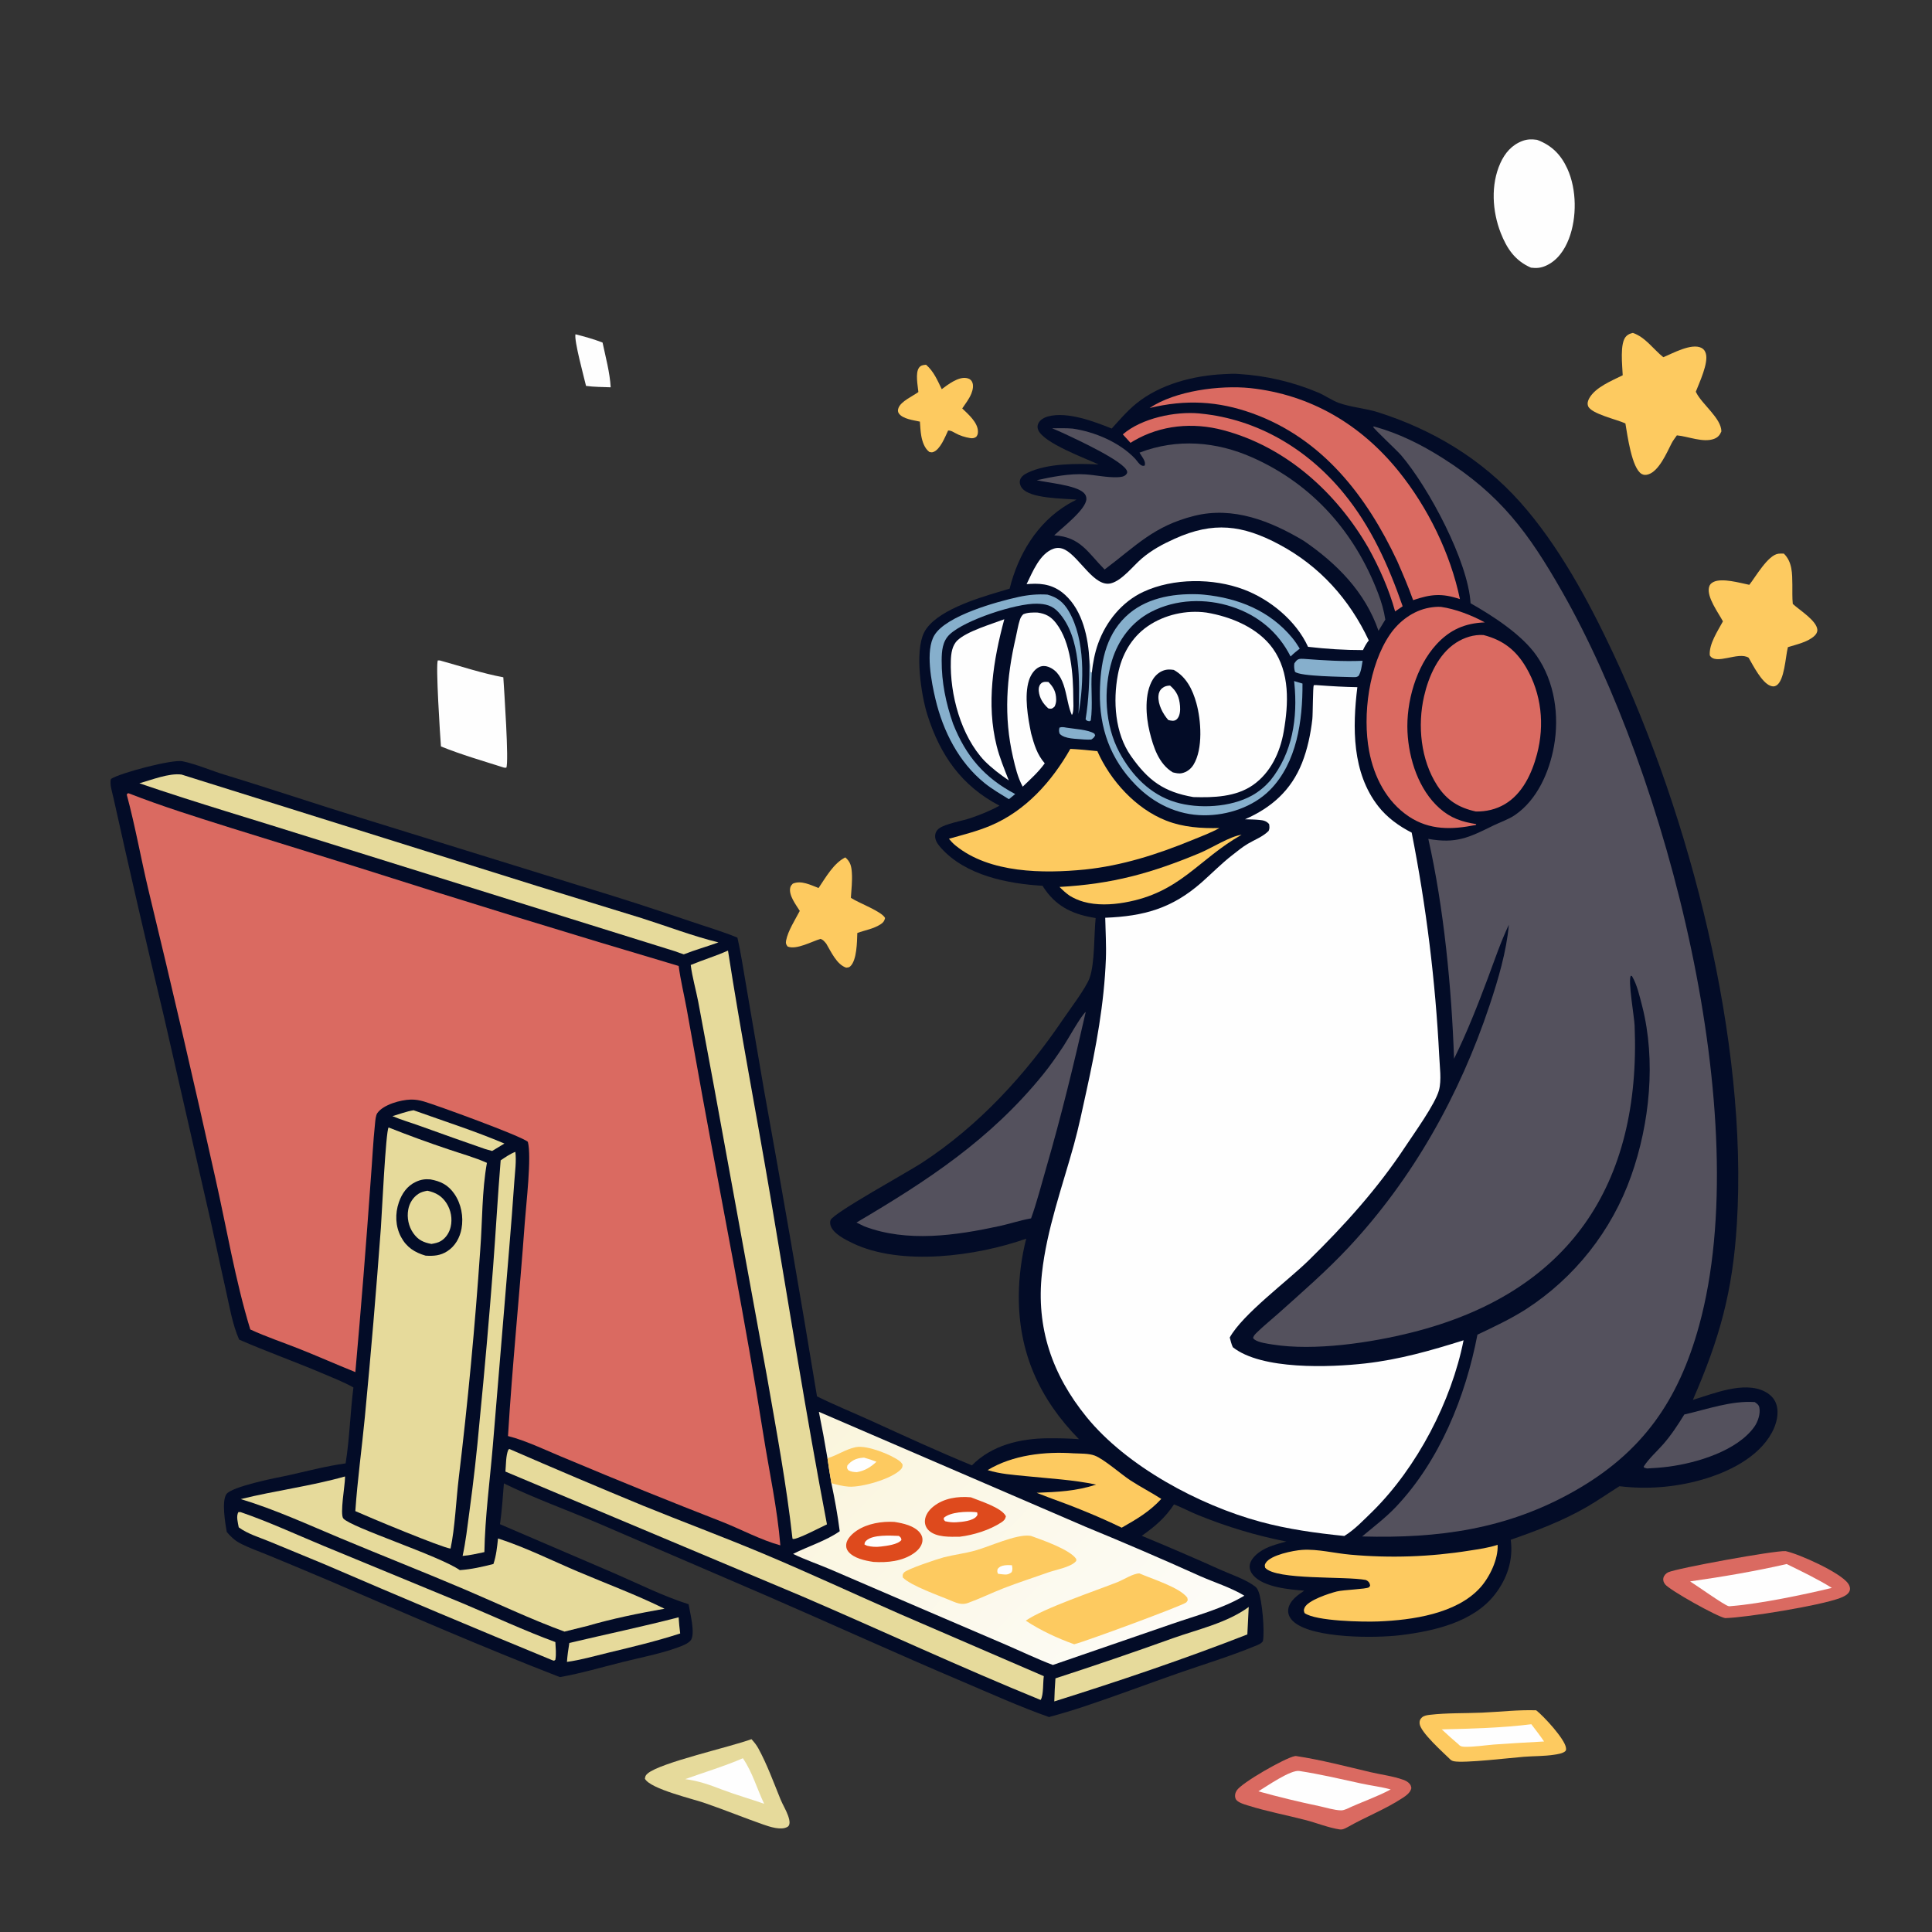 <?xml version="1.0" encoding="UTF-8" standalone="no"?>
<svg
   width="350"
   height="350"
   version="1.1"
   id="svg81"
   sodipodi:docname="pinguin.svg"
   inkscape:version="1.3.1 (9b9bdc1480, 2023-11-25, custom)"
   xmlns:inkscape="http://www.inkscape.org/namespaces/inkscape"
   xmlns:sodipodi="http://sodipodi.sourceforge.net/DTD/sodipodi-0.dtd"
   xmlns="http://www.w3.org/2000/svg"
   xmlns:svg="http://www.w3.org/2000/svg">
  <rect width="100%" height="100%" fill="#333333" stroke="none"/>
  <sodipodi:namedview
     id="namedview81"
     pagecolor="#ffffff"
     bordercolor="#999999"
     borderopacity="1"
     inkscape:showpageshadow="2"
     inkscape:pageopacity="0"
     inkscape:pagecheckerboard="0"
     inkscape:deskcolor="#d1d1d1"
     inkscape:zoom="1.4726562"
     inkscape:cx="245.47481"
     inkscape:cy="218.65253"
     inkscape:window-width="1920"
     inkscape:window-height="954"
     inkscape:window-x="0"
     inkscape:window-y="27"
     inkscape:window-maximized="1"
     inkscape:current-layer="svg81" />
  <path
     fill="#fdca60"
     d="m 167.769,66.076 c -0.502,0.041 -0.949,0.091 -1.274,0.527 -0.714,0.96 -0.221,3.308 -0.122,4.416 -0.986,0.733 -3.149,1.666 -3.601,2.879 -0.134,0.359 -0.161,0.679 0.071,1.008 0.713,1.009 2.697,1.223 3.806,1.475 0.064,0.861 0.102,1.755 0.253,2.604 0.182,1.023 0.604,2.281 1.473,2.899 0.302,0.05 0.415,0.111 0.712,-0.002 1.273,-0.482 2.122,-2.738 2.671,-3.886 0.543,-0.011 0.815,0.207 1.291,0.456 0.797,0.456 1.806,0.77 2.715,0.913 0.415,0.065 0.729,0.021 1.08,-0.22 0.252,-0.32 0.321,-0.549 0.32,-0.962 -0.004,-1.651 -1.767,-3.149 -2.846,-4.189 0.575,-0.839 1.281,-1.759 1.657,-2.706 0.258,-0.649 0.46,-1.536 0.089,-2.182 -0.232,-0.404 -0.588,-0.557 -1.03,-0.624 -1.47,-0.224 -3.309,1.182 -4.427,2.021 -0.8,-1.631 -1.437,-3.201 -2.838,-4.426 z"
     id="path3"
     style="stroke-width:0.342" />
  <path
     fill="#fdca60"
     d="m 153.137,155.324 c -2.122,1.053 -3.558,3.648 -4.846,5.548 -1.422,-0.541 -3.158,-1.443 -4.664,-0.791 -0.224,0.25 -0.366,0.347 -0.454,0.681 -0.365,1.383 1.036,3.164 1.713,4.258 -0.835,1.603 -2.142,3.608 -2.475,5.36 -0.098,0.515 -0.017,0.694 0.271,1.088 1.571,0.665 4.402,-0.928 5.964,-1.378 0.516,0.18 0.673,0.449 1.031,0.853 0.884,1.48 1.9,3.79 3.614,4.358 0.292,-0.042 0.484,-0.013 0.716,-0.216 1.235,-1.083 1.249,-4.517 1.303,-6.063 1.407,-0.522 2.898,-0.731 4.187,-1.556 0.495,-0.317 0.713,-0.587 0.844,-1.155 -0.53,-1.153 -4.746,-2.729 -6.013,-3.548 -0.062,-0.04 -0.123,-0.082 -0.184,-0.122 0.094,-1.489 0.279,-3.049 0.177,-4.538 -0.082,-1.202 -0.259,-1.977 -1.185,-2.777 z"
     id="path4"
     style="stroke-width:0.342" />
  <path
     fill="#fdca60"
     d="m 278.293,309.835 c -3.25,-0.106 -6.551,0.284 -9.801,0.427 -3.1,0.135 -6.379,0.033 -9.449,0.392 -0.494,0.058 -1.085,0.137 -1.465,0.494 -0.339,0.319 -0.429,0.613 -0.405,1.065 0.082,1.578 4.401,5.374 5.675,6.636 0.162,0.109 0.339,0.179 0.531,0.219 1.858,0.384 10.385,-0.63 12.685,-0.808 1.802,-0.14 3.681,-0.098 5.465,-0.37 0.595,-0.09 1.596,-0.227 2.047,-0.656 0.177,-0.169 0.138,-0.403 0.108,-0.628 -0.215,-1.581 -4.043,-5.727 -5.39,-6.771 z"
     id="path5"
     style="stroke-width:0.342" />
  <path
     fill="#fefefe"
     d="m 277.416,312.361 c -5.428,0.677 -10.758,0.796 -16.224,0.935 0.991,0.945 2.022,1.84 3.058,2.735 0.033,0.036 0.061,0.075 0.097,0.108 0.28,0.25 0.616,0.294 0.979,0.304 1.762,0.045 3.598,-0.266 5.357,-0.406 q 4.517,-0.316 9.038,-0.549 c -0.715,-1.074 -1.529,-2.095 -2.305,-3.126 z"
     id="path6"
     style="stroke-width:0.342" />
  <path
     fill="#e6da9b"
     d="m 136.138,315.067 c -3.856,1.425 -16.522,4.245 -18.818,6.224 -0.361,0.311 -0.435,0.492 -0.487,0.954 1.066,1.888 8.716,3.624 10.986,4.441 3.499,1.206 6.929,2.609 10.421,3.832 1.192,0.417 3.227,1.108 4.395,0.451 0.224,-0.126 0.331,-0.305 0.375,-0.562 0.084,-0.489 -0.096,-1.068 -0.259,-1.522 -0.363,-1.011 -0.956,-1.945 -1.363,-2.941 -1.253,-3.066 -2.422,-6.314 -4.017,-9.222 -0.34,-0.62 -0.763,-1.133 -1.234,-1.655 z"
     id="path7"
     style="stroke-width:0.342" />
  <path
     fill="#fefefe"
     d="m 134.576,318.523 c -3.336,1.452 -7.004,2.544 -10.443,3.783 2.372,0.306 4.455,1.036 6.669,1.896 2.517,0.954 5.095,1.682 7.632,2.571 -1.305,-2.721 -2.128,-5.75 -3.859,-8.25 z"
     id="path8"
     style="stroke-width:0.342" />
  <path
     fill="#da6a61"
     d="m 234.737,318.115 c -0.061,0.008 -0.123,0.013 -0.184,0.025 -1.827,0.358 -9.643,4.836 -10.511,6.222 -0.279,0.444 -0.397,0.966 -0.207,1.475 0.254,0.681 1.58,1.035 2.237,1.242 3.42,1.08 7.055,1.754 10.536,2.664 1.951,0.51 4.097,1.38 6.068,1.673 0.577,0.086 1.009,-0.183 1.502,-0.44 3.235,-1.838 6.776,-3.199 9.899,-5.246 0.656,-0.43 1.432,-0.978 1.601,-1.786 -0.044,-0.305 -0.084,-0.51 -0.287,-0.758 -0.315,-0.385 -0.729,-0.598 -1.188,-0.764 -1.857,-0.669 -3.967,-0.919 -5.892,-1.371 -4.518,-1.06 -8.977,-2.245 -13.572,-2.936 z"
     id="path10"
     style="stroke-width:0.342" />
  <path
     fill="#fefefe"
     d="m 235.436,320.839 c -1.542,-0.323 -5.977,2.779 -7.472,3.679 q 5.484,1.522 11.055,2.684 c 1.219,0.262 2.682,0.732 3.916,0.762 0.345,0.008 0.678,-0.115 0.994,-0.24 2.634,-1.247 5.449,-2.171 8.01,-3.549 -1.713,-0.477 -3.527,-0.681 -5.267,-1.06 -3.758,-0.818 -7.431,-1.688 -11.235,-2.276 z"
     id="path11"
     style="stroke-width:0.342" />
  <path
     fill="#fdca60"
     d="m 323.159,100.291 c -0.325,-0.009 -0.663,-0.023 -0.986,0.018 -1.9,0.241 -4.149,4.229 -5.269,5.636 -1.66,-0.333 -4.93,-1.283 -6.476,-0.524 -0.43,0.212 -0.701,0.471 -0.82,0.948 -0.451,1.801 1.687,4.627 2.517,6.196 -0.942,1.746 -2.559,4.133 -2.381,6.161 1.078,1.863 5.169,-0.763 7.039,0.427 0.779,1.35 2.355,4.485 3.922,5.075 0.395,0.148 0.719,0.188 1.096,-0.039 1.474,-0.887 1.655,-5.148 2.056,-6.775 l 0.045,-0.177 c 1.542,-0.484 3.624,-0.926 4.809,-2.051 0.311,-0.295 0.545,-0.667 0.515,-1.112 -0.112,-1.644 -3.28,-3.58 -4.448,-4.673 -0.114,-1.143 -0.062,-2.32 -0.076,-3.469 -0.025,-2.021 0.002,-4.134 -1.543,-5.641 z"
     id="path12"
     style="stroke-width:0.342" />
  <path
     fill="#da6a61"
     d="m 323.48,281.001 c -1.855,-0.155 -19.716,3.101 -21.288,3.84 -0.397,0.187 -0.762,0.595 -0.855,1.03 -0.094,0.438 0.056,0.809 0.318,1.148 0.807,1.045 9.367,5.845 10.876,6.118 3.916,-0.101 17.179,-2.264 20.777,-3.623 0.647,-0.244 1.581,-0.653 1.796,-1.387 0.127,-0.431 -0.042,-0.885 -0.286,-1.239 -1.388,-2.013 -8.905,-5.375 -11.336,-5.887 z"
     id="path13"
     style="stroke-width:0.342" />
  <path
     fill="#fefefe"
     d="m 323.672,283.34 c -5.793,1.328 -11.614,2.306 -17.494,3.147 1.161,0.717 6.16,4.287 6.955,4.479 0.203,0.049 0.418,-0.013 0.628,-0.019 4.97,-0.388 13.218,-2.088 18.094,-3.285 -2.622,-1.632 -5.413,-2.962 -8.182,-4.321 z"
     id="path14"
     style="stroke-width:0.342" />
  <path
     fill="#fdca60"
     d="m 295.81,60.31 c -0.48,0.12 -0.811,0.224 -1.184,0.58 -1.257,1.2 -0.706,5.457 -0.658,7.093 -1.979,0.991 -4.903,2.145 -6.042,4.131 -0.251,0.437 -0.418,0.953 -0.231,1.449 0.53,1.408 5.277,2.438 6.761,3.146 0.362,2.118 1.151,8.113 2.939,9.149 0.405,0.235 0.804,0.21 1.235,0.071 1.909,-0.618 3.305,-3.869 4.16,-5.554 0.264,-0.534 0.649,-1.02 0.993,-1.507 2.046,0.183 4.76,1.373 6.73,0.637 0.698,-0.261 1.052,-0.686 1.333,-1.355 -0.02,-2.375 -3.462,-4.86 -4.545,-7.007 -0.03,-0.06 -0.059,-0.121 -0.088,-0.181 0.647,-1.668 2.308,-5.175 1.822,-6.889 -0.127,-0.449 -0.349,-0.811 -0.773,-1.034 -1.811,-0.95 -5.211,0.969 -6.937,1.672 -1.834,-1.465 -3.228,-3.615 -5.516,-4.403 z"
     id="path17"
     style="stroke-width:0.342" />
  <path
     fill="#fefefe"
     d="m 104.255,60.555 c -0.291,1.091 1.55,7.801 1.911,9.356 1.464,0.201 2.988,0.191 4.465,0.253 -0.136,-2.628 -0.929,-5.524 -1.473,-8.108 -1.601,-0.621 -3.242,-1.074 -4.903,-1.5 z"
     id="path19"
     style="stroke-width:0.342" />
  <path
     fill="#fefefe"
     d="m 79.699,119.65 -0.374,-0.013 c -0.434,0.642 0.421,13.91 0.558,15.587 3.726,1.511 7.616,2.62 11.442,3.845 l 0.394,0.009 c 0.513,-0.877 -0.402,-14.256 -0.538,-16.379 -3.843,-0.717 -7.707,-2.005 -11.482,-3.048 z"
     id="path26"
     style="stroke-width:0.342" />
  <path
     fill="#fefefe"
     d="m 278.456,25.33 c -0.941,-0.125 -1.744,-0.137 -2.649,0.202 -1.927,0.721 -3.183,2.189 -4.011,4.032 -1.754,3.904 -1.463,8.71 0.074,12.631 1.115,2.844 2.596,5.038 5.478,6.294 0.979,0.126 1.752,0.067 2.669,-0.334 2.084,-0.91 3.412,-2.837 4.205,-4.901 1.468,-3.822 1.429,-8.957 -0.281,-12.693 -1.165,-2.545 -2.84,-4.24 -5.486,-5.23 z"
     id="path28"
     style="stroke-width:0.342" />
  <path
     fill="#030c27"
     d="m 224.471,67.758 c -0.864,-0.098 -1.831,-0.021 -2.7,0.018 -5.504,0.25 -11.588,1.797 -15.937,5.34 -1.627,1.325 -3.028,2.968 -4.439,4.518 -3.215,-1.287 -8.014,-3.12 -11.518,-2.198 -0.674,0.177 -1.487,0.606 -1.778,1.285 -0.182,0.425 -0.188,0.778 -0.002,1.204 1.024,2.356 8.485,5.085 10.924,6.212 -3.962,-0.177 -9.267,-0.229 -12.891,1.524 -0.564,0.273 -1.188,0.696 -1.351,1.34 -0.122,0.482 0.055,1.022 0.352,1.408 1.491,1.946 7.473,1.874 9.895,2.102 q -0.795,0.393 -1.559,0.845 c -5.582,3.322 -9.024,9.096 -10.561,15.276 -0.671,0.219 -1.355,0.408 -2.031,0.612 -3.846,1.156 -11.528,3.45 -13.472,7.355 -1.722,3.46 -0.53,11.318 0.605,14.914 2.299,7.287 6.208,12.883 13.061,16.44 -1.685,0.933 -3.433,1.631 -5.254,2.255 -1.474,0.505 -4.554,1.011 -5.703,1.876 -0.425,0.32 -0.675,0.785 -0.704,1.316 -0.049,0.87 0.539,1.623 1.086,2.233 4.446,4.959 12.04,6.466 18.375,6.836 0.157,0.271 0.334,0.525 0.516,0.78 2.302,3.218 5.289,4.451 9.103,5.073 -0.315,2.992 -0.139,8.213 -1.101,10.859 -0.67,1.842 -3.594,5.685 -4.815,7.489 -6.827,10.093 -15.372,19.37 -25.651,26.048 -2.593,1.685 -15.805,8.946 -16.441,10.284 -0.146,0.308 -0.102,0.744 0.003,1.056 0.488,1.453 2.684,2.535 3.989,3.162 8.782,4.219 22.494,2.342 31.44,-0.822 -0.849,3.244 -1.322,6.941 -1.345,10.285 -0.073,10.313 3.737,18.743 10.895,26.036 -1.864,-0.142 -3.756,-0.175 -5.625,-0.161 -5,0.038 -10.143,1.236 -13.762,4.904 -6.201,-2.541 -12.257,-5.34 -18.354,-8.116 -3.232,-1.471 -6.537,-2.8 -9.715,-4.387 q -4.582,-27.813 -9.606,-55.549 l -3.231,-18.884 c -0.509,-2.888 -0.921,-5.811 -1.582,-8.667 -2.732,-1.127 -5.646,-1.977 -8.446,-2.931 q -9.949,-3.404 -20.014,-6.444 L 65.696,148.267 c -8.349,-2.566 -16.62,-5.37 -24.977,-7.909 -2.527,-0.767 -5.09,-1.913 -7.658,-2.452 -1.809,-0.379 -11.216,2.089 -12.949,3.2 -0.309,0.85 0.236,2.497 0.434,3.403 q 4.421,19.949 9.192,39.818 l 7.482,32.754 c 1.288,5.483 2.417,10.996 3.659,16.488 0.676,2.99 1.206,6.314 2.444,9.116 4.947,2.157 10.032,3.969 15.001,6.073 1.909,0.808 3.886,1.582 5.701,2.587 -0.579,4.577 -0.688,9.196 -1.413,13.762 -3.556,0.483 -7.139,1.448 -10.648,2.222 -1.83,0.347 -10.009,1.978 -10.953,3.354 -0.892,1.302 -0.197,5.336 0.068,6.839 0.664,0.793 1.392,1.501 2.309,1.995 1.666,0.897 3.558,1.535 5.307,2.26 q 5.609,2.313 11.195,4.683 c 13.76,5.927 27.573,11.959 41.546,17.365 3.819,-0.676 7.623,-1.799 11.386,-2.739 3.259,-0.814 6.746,-1.472 9.903,-2.612 0.745,-0.269 2.096,-0.743 2.495,-1.45 0.728,-1.288 -0.237,-4.935 -0.475,-6.401 -4.539,-1.442 -8.981,-3.663 -13.348,-5.565 l -20.813,-8.932 c 0.335,-2.456 0.51,-4.926 0.703,-7.396 5.216,2.568 11.403,4.818 16.866,7.124 l 30.633,13.19 c 11.872,5.154 23.648,10.528 35.562,15.585 5.185,2.201 10.375,4.554 15.684,6.43 q 3.184,-0.86 6.316,-1.894 c 5.736,-1.909 11.408,-4.059 17.117,-6.052 4.614,-1.611 9.372,-3.044 13.884,-4.913 0.5,-0.207 1.146,-0.415 1.439,-0.891 0.347,-1.783 -0.132,-7.46 -0.839,-9.1 -0.133,-0.308 -0.304,-0.598 -0.575,-0.804 -1.72,-1.303 -4.24,-2.127 -6.208,-3.002 q -7.113,-3.198 -14.32,-6.177 c 2.395,-1.699 4.206,-3.223 5.841,-5.695 1.503,0.593 2.94,1.366 4.443,1.973 5.247,2.118 10.349,3.657 15.901,4.76 -1.657,0.455 -3.412,0.881 -4.835,1.885 -0.787,0.555 -1.684,1.429 -1.798,2.441 -0.073,0.649 0.205,1.284 0.622,1.768 1.889,2.192 6.542,2.595 9.26,2.804 -0.6,0.413 -1.219,0.822 -1.74,1.333 -0.646,0.633 -1.213,1.471 -1.18,2.414 0.028,0.794 0.492,1.467 1.086,1.961 3.557,2.96 14.7,2.921 19.342,2.348 6.001,-0.741 13.141,-2.35 17.037,-7.385 2.225,-2.875 3.346,-6.264 2.859,-9.891 4.766,-1.663 9.299,-3.372 13.691,-5.894 2.057,-1.181 3.996,-2.548 6.005,-3.807 q 0.936,0.113 1.876,0.179 0.941,0.066 1.883,0.086 0.943,0.019 1.885,-0.008 0.942,-0.028 1.882,-0.102 0.94,-0.074 1.875,-0.195 0.935,-0.121 1.863,-0.288 0.928,-0.167 1.846,-0.38 0.918,-0.213 1.825,-0.471 c 4.748,-1.361 10.215,-3.991 12.676,-8.529 0.823,-1.517 1.358,-3.48 0.794,-5.177 -0.347,-1.042 -1.143,-1.79 -2.104,-2.278 -3.769,-1.913 -9.266,0.398 -13.001,1.527 4.874,-11.211 7.214,-19.623 7.97,-31.914 2.042,-33.195 -8.471,-73.715 -22.489,-103.519 -4.414,-9.384 -9.864,-19.467 -16.799,-27.237 -6.945,-7.781 -15.82,-13.108 -25.707,-16.246 -2.313,-0.734 -4.825,-0.881 -7.079,-1.686 -1.329,-0.475 -2.529,-1.37 -3.842,-1.916 q -1.697,-0.713 -3.448,-1.28 -1.751,-0.567 -3.544,-0.986 -1.792,-0.419 -3.614,-0.685 -1.821,-0.266 -3.659,-0.379 z"
     id="path32"
     style="stroke-width:0.342" />
  <path
     fill="#86afcc"
     d="m 197.792,121.84 -0.09,0.043 -0.137,-0.092 c -0.039,-0.703 -0.097,-1.388 -0.203,-2.084 0.016,3.509 -0.127,7.133 -0.695,10.599 0.258,0.322 0.292,0.288 0.704,0.364 l 0.235,-0.154 c 0.396,-2.796 -0.026,-5.821 0.186,-8.676 z"
     id="path33"
     style="stroke-width:0.342" />
  <path
     fill="#86afcc"
     d="m 193.186,131.819 c -0.458,-0.08 -0.806,-0.165 -1.259,-0.003 -0.102,0.45 -0.114,0.66 0.035,1.1 0.89,1.004 3.146,0.907 4.411,1.048 0.449,0.029 0.871,0.036 1.32,0.013 0.399,-0.271 0.488,-0.335 0.707,-0.759 l -0.135,-0.304 c -1.07,-0.746 -3.72,-0.862 -5.078,-1.095 z"
     id="path34"
     style="stroke-width:0.342" />
  <path
     fill="#fefefe"
     d="m 189.923,123.541 c -0.173,-0.009 -0.345,-0.024 -0.518,-0.021 -0.34,0.005 -0.662,0.105 -0.883,0.369 -0.315,0.378 -0.384,0.821 -0.34,1.298 0.119,1.268 0.797,2.318 1.723,3.138 0.1,0.021 0.197,0.056 0.299,0.065 0.427,0.036 0.557,-0.146 0.856,-0.405 0.194,-0.432 0.284,-0.793 0.275,-1.272 -0.025,-1.361 -0.476,-2.237 -1.412,-3.172 z"
     id="path35"
     style="stroke-width:0.342" />
  <path
     fill="#86afcc"
     d="m 236.247,119.362 c -0.26,-0.007 -0.573,-0.035 -0.827,0.017 -0.483,0.098 -0.674,0.433 -0.94,0.805 -0.074,0.573 -0.03,0.953 0.115,1.511 0.887,0.862 8.802,0.905 10.562,0.978 0.452,-0.008 0.582,0.027 0.953,-0.218 0.497,-0.802 0.572,-1.828 0.736,-2.745 -3.581,0.148 -7.036,-0.079 -10.599,-0.347 z"
     id="path36"
     style="stroke-width:0.342" />
  <path
     fill="#e6da9b"
     d="m 74.921,201.135 c -1.263,0.196 -2.59,0.709 -3.824,1.065 1.604,0.681 3.329,1.175 4.97,1.767 q 5.914,2.139 11.856,4.202 l 1.235,0.342 q 1.104,-0.684 2.221,-1.347 c -5.335,-2.266 -10.995,-4.073 -16.457,-6.031 z"
     id="path37"
     style="stroke-width:0.342" />
  <path
     fill="#e6da9b"
     d="m 122.94,292.988 c -6.543,1.698 -13.216,3.092 -19.8,4.65 -0.185,1.145 -0.355,2.272 -0.431,3.43 2.525,-0.342 5.037,-1.076 7.516,-1.673 4.372,-1.052 8.716,-2.087 12.996,-3.477 -0.137,-0.974 -0.208,-1.95 -0.282,-2.931 z"
     id="path38"
     style="stroke-width:0.342" />
  <path
     fill="#fdca60"
     d="m 224.932,151.225 c -2.099,0.271 -5.46,2.428 -7.576,3.309 -8.809,3.669 -15.812,5.606 -25.412,6.143 0.581,0.601 1.139,1.096 1.82,1.582 q 0.592,0.363 1.228,0.641 0.636,0.278 1.304,0.466 c 2.359,0.663 4.992,0.554 7.383,0.14 10.157,-1.759 13.354,-7.822 21.253,-12.281 z"
     id="path39"
     style="stroke-width:0.342" />
  <path
     fill="#86afcc"
     d="m 189.746,107.72 c -1.755,-0.119 -3.473,0.042 -5.191,0.415 -4.019,0.874 -13.135,3.397 -15.28,6.944 -1.685,2.786 -0.519,8.58 0.197,11.589 1.375,5.786 4.215,11.424 8.908,15.206 1.363,1.098 2.907,1.991 4.393,2.911 l 1.14,-0.936 c -5.608,-2.969 -8.929,-6.869 -11.254,-12.728 -1.307,-3.754 -2.088,-7.516 -2.067,-11.504 0.009,-1.696 0.141,-3.441 1.44,-4.677 2.744,-2.612 12.013,-5.649 15.803,-5.575 1.592,0.031 2.815,0.332 3.912,1.538 4.172,4.587 3.824,12.694 3.639,18.442 0.993,-5.702 1.254,-13.396 -1.749,-18.582 -0.946,-1.634 -2.075,-2.556 -3.89,-3.043 z"
     id="path40"
     style="stroke-width:0.342" />
  <path
     fill="#54515d"
     d="m 317.89,254 c -4.255,-0.292 -8.645,1.312 -12.767,2.25 -1.15,1.878 -2.366,3.732 -3.82,5.392 -1.152,1.315 -2.597,2.571 -3.533,4.043 l 0.084,0.198 0.525,0.145 c 1.33,-0.068 2.651,-0.163 3.971,-0.339 5.035,-0.673 12.298,-2.827 15.443,-7.185 0.656,-0.91 1.168,-2.404 0.925,-3.531 -0.11,-0.507 -0.446,-0.69 -0.829,-0.972 z"
     id="path41"
     style="stroke-width:0.342" />
  <path
     fill="#da6a61"
     d="m 217.46,74.921 c -0.057,-0.007 -0.114,-0.017 -0.172,-0.023 -4.376,-0.409 -10.493,0.855 -13.879,3.795 l 1.398,1.533 q 0.264,-0.176 0.537,-0.336 c 4.957,-2.902 10.757,-3.42 16.259,-1.96 11.386,3.02 20.516,11.306 26.303,21.34 2.006,3.644 3.723,7.481 4.832,11.494 l 1.368,-0.934 c -2.562,-7.371 -5.7,-14.399 -10.688,-20.484 -6.553,-7.994 -15.598,-13.411 -25.959,-14.426 z"
     id="path42"
     style="stroke-width:0.342" />
  <path
     fill="#e6da9b"
     d="m 226.219,291.117 c -3.911,2.88 -9.191,4.049 -13.729,5.658 q -10.586,3.806 -21.287,7.275 c -0.11,1.393 -0.166,2.782 -0.208,4.178 11.734,-3.689 23.513,-7.659 34.972,-12.134 z"
     id="path43"
     style="stroke-width:0.342" />
  <path
     fill="#86afcc"
     d="m 218.153,107.735 q -0.623,-0.065 -1.25,-0.085 c -4.658,-0.137 -9.536,0.747 -13,4.089 -3.729,3.598 -4.571,8.683 -4.65,13.665 -0.104,6.497 1.889,12.091 6.462,16.775 3.312,3.392 7.583,5.482 12.367,5.517 4.304,0.031 8.926,-1.493 11.989,-4.589 4.892,-4.947 5.925,-12.623 5.887,-19.275 l -1.519,-0.451 q 0.023,0.177 0.041,0.355 c 0.636,6.309 -0.318,12.678 -4.372,17.693 -0.955,1.077 -2.043,1.99 -3.303,2.69 -3.865,2.147 -9.662,2.463 -13.853,1.202 -4.611,-1.388 -7.954,-4.897 -10.18,-9.055 -2.613,-4.879 -2.935,-11.336 -1.328,-16.598 1.146,-3.751 3.557,-6.991 7.072,-8.812 4.512,-2.338 9.907,-2.506 14.684,-0.93 4.715,1.555 8.372,4.587 10.603,9.008 0.517,-0.528 1.079,-0.971 1.658,-1.427 -0.414,-0.681 -0.852,-1.342 -1.361,-1.956 -4.054,-4.904 -9.748,-7.195 -15.946,-7.815 z"
     id="path44"
     style="stroke-width:0.342" />
  <path
     fill="#fefefe"
     d="m 181.94,112.181 c -2.289,0.875 -6.735,2.164 -8.483,3.82 -0.983,0.931 -1.165,2.41 -1.204,3.693 -0.186,6.115 1.825,13.623 6.101,18.144 1.348,1.347 2.821,2.471 4.396,3.539 -0.797,-2.05 -1.656,-4.099 -2.192,-6.236 -1.907,-7.599 -0.624,-15.54 1.381,-22.96 z"
     id="path45"
     style="stroke-width:0.342" />
  <path
     fill="#fefefe"
     d="m 187.974,110.971 c -0.853,-0.017 -1.819,-0.038 -2.607,0.316 -0.306,0.305 -0.475,0.591 -0.608,0.997 -0.335,1.02 -0.494,2.135 -0.738,3.183 -1.699,7.322 -2.213,14.313 -0.505,21.713 0.425,1.841 0.851,3.657 1.757,5.33 1.39,-1.333 2.868,-2.656 3.991,-4.227 -1.388,-1.59 -1.92,-3.414 -2.466,-5.409 -0.578,-2.838 -1.297,-6.829 -0.383,-9.655 0.299,-0.926 0.942,-1.956 1.854,-2.38 0.515,-0.24 1.109,-0.237 1.637,-0.038 3.427,1.294 3.029,6.069 4.271,8.729 0.045,-0.085 0.108,-0.163 0.135,-0.255 0.224,-0.754 0.127,-1.984 0.124,-2.774 -0.019,-4.315 -0.389,-10.092 -3.127,-13.621 -0.933,-1.202 -1.856,-1.69 -3.336,-1.91 z"
     id="path46"
     style="stroke-width:0.342" />
  <path
     fill="#fdca60"
     d="m 194.519,263.283 c -5.214,-0.361 -11.056,0.286 -15.601,3.04 2.302,0.711 4.512,0.844 6.891,1.088 4.21,0.431 8.621,0.661 12.762,1.538 -3.619,1.195 -7.005,1.335 -10.775,1.485 l 2.234,0.861 c 4.424,1.591 8.949,3.404 13.176,5.462 2.711,-1.546 5.042,-2.897 7.173,-5.215 -1.815,-1.174 -3.753,-2.161 -5.567,-3.342 -1.715,-1.116 -4.834,-3.886 -6.5,-4.509 -1.104,-0.413 -2.613,-0.346 -3.793,-0.409 z"
     id="path47"
     style="stroke-width:0.342" />
  <path
     fill="#e6da9b"
     d="m 43.608,273.938 -0.405,-0.015 c -0.471,0.724 -0.095,1.953 0.047,2.767 1.618,1.202 3.785,1.831 5.638,2.6 l 9.696,4.007 q 20.702,8.924 41.551,17.497 l 0.245,0.056 0.222,-0.152 c 0.204,-1.017 0.052,-2.182 0.008,-3.221 -5.669,-2.09 -11.208,-4.674 -16.782,-7.018 l -25.297,-10.444 c -4.96,-2.064 -9.841,-4.325 -14.924,-6.076 z"
     id="path48"
     style="stroke-width:0.342" />
  <path
     fill="#e6da9b"
     d="m 93.362,208.67 c -0.969,0.367 -1.803,0.968 -2.662,1.537 -0.528,6.451 -0.88,12.913 -1.373,19.367 q -1.067,13.902 -2.435,27.777 -0.736,8.341 -1.871,16.636 c -0.354,2.627 -0.644,5.292 -1.215,7.882 1.325,-0.094 2.645,-0.424 3.945,-0.69 0.119,-6.393 0.992,-12.906 1.532,-19.286 l 2.965,-35.726 q 0.508,-6.059 0.927,-12.125 c 0.112,-1.72 0.401,-3.662 0.186,-5.374 z"
     id="path49"
     style="stroke-width:0.342" />
  <path
     fill="#da6a61"
     d="m 261.068,109.943 c -0.699,-0.046 -1.421,0.025 -2.11,0.145 -2.913,0.509 -5.5,2.436 -7.15,4.847 -3.806,5.56 -5.007,14.605 -3.779,21.124 0.882,4.681 3.153,9.163 7.199,11.859 3.769,2.511 7.836,2.399 12.111,1.536 0.075,-0.036 0.022,-0.004 0.094,-0.162 -2.604,-0.401 -4.634,-1.086 -6.633,-2.857 -3.784,-3.354 -5.582,-8.91 -5.82,-13.834 -0.261,-5.411 1.545,-11.849 5.265,-15.89 2.432,-2.642 5.18,-3.826 8.738,-3.96 -0.033,-0.017 -0.065,-0.033 -0.097,-0.051 -2.281,-1.25 -5.253,-2.386 -7.819,-2.756 z"
     id="path50"
     style="stroke-width:0.342" />
  <path
     fill="#fdca60"
     d="m 271.306,279.857 c -1.619,0.546 -3.405,0.783 -5.092,1.049 q -2.668,0.427 -5.358,0.687 -2.69,0.26 -5.39,0.353 -2.701,0.093 -5.402,0.017 -2.701,-0.075 -5.393,-0.318 c -2.837,-0.239 -5.942,-1.059 -8.767,-0.869 -1.6,0.108 -5.683,0.915 -6.593,2.344 -0.242,0.38 -0.203,0.492 -0.112,0.9 2.004,2.274 14.506,1.487 18.225,2.208 0.124,0.06 0.225,0.103 0.339,0.189 0.315,0.24 0.378,0.467 0.45,0.839 -0.079,0.102 -0.13,0.235 -0.237,0.306 -0.496,0.328 -4.588,0.438 -5.817,0.75 -1.386,0.352 -5.208,1.588 -5.816,2.925 -0.196,0.431 -0.153,0.569 -0.012,0.984 2.043,1.484 10.679,1.629 13.384,1.52 6.082,-0.246 14.116,-1.366 18.417,-6.1 1.72,-1.893 3.315,-5.191 3.175,-7.784 z"
     id="path51"
     style="stroke-width:0.342" />
  <path
     fill="#e6da9b"
     d="m 32.882,140.317 c -2.267,-0.298 -5.446,0.981 -7.634,1.581 10.422,3.569 21.025,6.662 31.526,9.988 l 65.517,20.446 c 0.513,0.211 1.057,0.375 1.583,0.555 2.052,-0.808 4.2,-1.407 6.276,-2.162 -4.697,-1.163 -9.299,-2.93 -13.913,-4.397 l -18.878,-5.805 z"
     id="path52"
     style="stroke-width:0.342" />
  <path
     fill="#da6a61"
     d="m 226.475,70.305 c -5.465,-0.556 -13.583,0.481 -18.215,3.612 6.491,-1.574 12.383,-1.29 18.685,0.987 12.65,4.573 20.633,14.965 26.17,26.733 1.019,2.333 2.031,4.687 2.887,7.085 3.2,-1.083 5.171,-1.294 8.476,-0.188 -1.71,-8.245 -5.807,-16.598 -11.099,-23.157 -6.856,-8.498 -15.993,-13.899 -26.905,-15.072 z"
     id="path53"
     style="stroke-width:0.342" />
  <path
     fill="#e6da9b"
     d="m 92.269,262.491 -0.174,0.13 c -0.474,1.047 -0.419,2.805 -0.534,3.97 l 53.693,22.572 c 14.442,6.212 28.677,12.854 43.24,18.791 l 0.058,-0.034 c 0.518,-0.931 0.37,-3.095 0.546,-4.269 l -25.947,-11.206 c -8.386,-3.675 -16.694,-7.553 -25.139,-11.091 -7.094,-2.972 -14.311,-5.654 -21.437,-8.552 q -12.203,-5.038 -24.306,-10.31 z"
     id="path54"
     style="stroke-width:0.342" />
  <path
     fill="#e6da9b"
     d="m 62.499,267.475 c -6.157,1.744 -12.65,2.561 -18.879,4.099 6.156,1.858 12.112,4.596 18.041,7.079 7.532,3.153 15.137,6.142 22.649,9.34 5.956,2.536 11.873,5.367 17.951,7.588 l 4.12,-1.022 c 4.612,-1.336 9.278,-2.29 14.003,-3.123 -5.05,-2.5 -10.488,-4.517 -15.683,-6.725 -4.774,-2.029 -9.548,-4.413 -14.479,-6.005 -0.165,1.55 -0.33,3.145 -0.833,4.627 -2.021,0.517 -4.004,0.968 -6.089,1.111 -3.695,-2.598 -19.648,-7.709 -21.098,-9.35 -0.665,-0.753 0.309,-6.082 0.301,-7.395 -6.8e-4,-0.075 -0.003,-0.15 -0.004,-0.225 z"
     id="path55"
     style="stroke-width:0.342" />
  <path
     fill="#fdca60"
     d="m 195.834,135.795 c -0.639,-0.066 -1.289,-0.087 -1.931,-0.128 -3.351,5.907 -8.087,11.214 -14.447,13.901 -2.433,1.027 -5.01,1.667 -7.546,2.382 0.362,0.452 0.734,0.847 1.184,1.214 6.191,5.054 15.915,5.099 23.428,4.361 6.725,-0.697 13.048,-2.723 19.277,-5.266 1.716,-0.701 3.483,-1.355 5.11,-2.248 -3.305,0.066 -6.545,-0.133 -9.654,-1.352 -5.498,-2.156 -10.107,-7.251 -12.46,-12.581 z"
     id="path56"
     style="stroke-width:0.342" />
  <path
     fill="#54515d"
     d="m 196.693,183.315 c -0.838,0.638 -3.253,5.02 -4.035,6.198 -1.161,1.746 -2.361,3.488 -3.682,5.118 -9.564,11.804 -20.918,19.237 -33.819,26.844 l 1.44,0.698 c 7.748,2.945 16.574,1.652 24.478,-0.062 1.853,-0.402 3.665,-1.017 5.527,-1.355 l 0.186,-0.032 c 1.081,-3.007 1.878,-6.176 2.77,-9.245 2.708,-9.316 4.978,-18.705 7.134,-28.163 z"
     id="path57"
     style="stroke-width:0.342" />
  <path
     fill="#da6a61"
     d="m 268.755,115.043 c -1.751,-0.118 -3.503,0.445 -4.971,1.389 -3.224,2.075 -4.982,6.113 -5.805,9.718 -1.208,5.287 -0.603,11.494 2.369,16.122 1.735,2.702 3.89,4.047 7.016,4.741 1.861,0.025 3.646,-0.379 5.256,-1.333 3.213,-1.904 4.901,-5.581 5.822,-9.054 1.407,-5.309 0.822,-10.956 -1.976,-15.722 -1.838,-3.132 -4.198,-4.954 -7.711,-5.86 z"
     id="path58"
     style="stroke-width:0.342" />
  <path
     fill="#fefefe"
     d="m 247.969,116.02 c -3.497,-7.453 -8.894,-13.476 -16.218,-17.38 -6.706,-3.575 -11.956,-4.191 -18.928,-1.05 -2.207,0.995 -4.161,2.035 -6.015,3.62 -1.552,1.328 -3.517,3.929 -5.53,4.46 -3.003,0.792 -5.685,-4.694 -8.319,-6.068 -0.686,-0.358 -1.38,-0.447 -2.115,-0.188 -2.487,0.877 -3.784,4.208 -4.869,6.412 l 0.612,-0.043 c 2.462,-0.164 4.492,0.276 6.37,1.99 3.206,2.925 4.204,7.795 4.404,11.933 0.106,0.696 0.165,1.381 0.203,2.084 l 0.137,0.092 0.09,-0.043 c 0.205,-1.791 0.531,-3.559 1.143,-5.26 1.438,-3.996 4.322,-7.567 8.213,-9.369 5.412,-2.507 12.617,-2.504 18.159,-0.422 4.782,1.797 9.511,5.68 11.657,10.391 3.353,0.381 6.579,0.601 9.954,0.593 0.303,-0.645 0.597,-1.199 1.05,-1.752 z"
     id="path59"
     style="stroke-width:0.342" />
  <path
     fill="#e6da9b"
     d="m 131.883,172.203 c -2.204,1.001 -4.522,1.68 -6.752,2.614 0.278,2.207 0.935,4.449 1.358,6.644 l 2.856,15.346 9.581,52.454 c 1.698,9.762 3.544,19.576 4.633,29.428 l 0.066,0.108 c 0.741,0.173 5.203,-2.208 6.186,-2.643 -3.784,-19.782 -6.905,-39.723 -10.275,-59.581 -2.513,-14.805 -5.358,-29.523 -7.653,-44.369 z"
     id="path60"
     style="stroke-width:0.342" />
  <path
     fill="#54515d"
     d="m 194.311,77.644 c -1.225,-0.106 -2.481,-0.056 -3.711,-0.055 q 1.235,0.509 2.444,1.078 c 1.93,0.907 10.637,4.918 11.134,6.706 0.065,0.232 -0.001,0.375 -0.15,0.561 -0.36,0.448 -1.06,0.499 -1.591,0.519 -1.904,0.071 -3.887,-0.38 -5.791,-0.513 -2.856,-0.199 -6.042,0.454 -8.838,1.049 2.098,0.494 7.039,0.891 8.506,2.274 0.329,0.31 0.496,0.657 0.494,1.113 -0.007,1.89 -4.413,5.237 -5.827,6.609 4.763,0.278 6.101,3.138 9.13,6.185 5.712,-4.281 8.875,-7.875 16.249,-9.72 7.046,-1.763 13.828,0.94 19.819,4.519 6.044,4.146 11.123,9.278 13.55,16.302 l 1.235,-2.022 c -0.257,-1.672 -0.713,-3.217 -1.317,-4.796 -4.212,-11.026 -11.847,-19.7 -22.702,-24.545 -6.599,-2.946 -13.723,-3.515 -20.518,-0.906 q 0.244,0.369 0.481,0.744 c 0.332,0.526 0.617,0.951 0.476,1.587 -0.745,0.312 -1.261,-0.718 -1.734,-1.221 -2.808,-2.978 -7.343,-4.891 -11.34,-5.467 z"
     id="path61"
     style="stroke-width:0.342" />
  <path
     fill="#fefefe"
     d="m 218.547,110.971 c -3.641,-0.495 -7.562,0.379 -10.599,2.458 -2.999,2.053 -4.772,5.25 -5.434,8.779 -0.903,4.816 -0.539,10.611 2.351,14.731 3.137,4.474 5.965,6.534 11.327,7.459 3.643,0.111 7.713,-0.015 10.815,-2.194 3.188,-2.239 4.898,-5.917 5.549,-9.667 0.877,-5.052 1.149,-10.685 -1.965,-15.048 -2.691,-3.77 -7.619,-5.79 -12.045,-6.518 z"
     id="path62"
     style="stroke-width:0.342" />
  <path
     fill="#030c27"
     d="m 212.649,121.364 c -0.49,-0.069 -0.93,-0.115 -1.422,-0.021 -0.989,0.188 -1.843,0.879 -2.365,1.722 -1.59,2.57 -1.288,6.697 -0.595,9.518 0.674,2.744 1.645,5.807 4.197,7.337 0.545,0.128 1.075,0.265 1.634,0.149 0.904,-0.186 1.646,-0.765 2.123,-1.545 1.741,-2.847 1.374,-8.057 0.514,-11.143 -0.679,-2.438 -1.806,-4.748 -4.087,-6.017 z"
     id="path63"
     style="stroke-width:0.342" />
  <path
     fill="#fefefe"
     d="m 211.968,124.2 c -0.542,0.013 -0.979,0.109 -1.409,0.457 -0.45,0.364 -0.662,0.863 -0.698,1.431 -0.096,1.538 0.8,3.228 1.783,4.349 0.503,0.123 1.052,0.268 1.489,-0.093 0.648,-0.534 0.707,-1.688 0.641,-2.449 -0.14,-1.615 -0.579,-2.641 -1.806,-3.695 z"
     id="path64"
     style="stroke-width:0.342" />
  <path
     fill="#e6da9b"
     d="m 70.395,204.248 c -0.512,0.684 -1.23,15.898 -1.393,18.166 q -1.266,17.165 -2.905,34.299 c -0.545,5.67 -1.336,11.359 -1.726,17.039 2.337,1.061 15.772,6.653 17.248,6.789 0.793,-3.629 1.016,-8.887 1.479,-12.708 q 2.485,-20.666 3.905,-41.433 c 0.398,-5.191 0.287,-10.62 1.207,-15.738 -2.179,-0.982 -4.613,-1.644 -6.878,-2.419 q -5.524,-1.845 -10.937,-3.994 z"
     id="path65"
     style="stroke-width:0.342" />
  <path
     fill="#030c27"
     d="m 77.948,213.656 c -0.974,-0.083 -1.712,0.032 -2.612,0.448 -1.568,0.725 -2.524,2.106 -3.076,3.702 -0.71,2.053 -0.641,4.341 0.387,6.277 0.994,1.872 2.479,2.817 4.455,3.392 1.467,0.085 2.664,0.011 3.934,-0.807 1.43,-0.921 2.275,-2.446 2.574,-4.094 0.391,-2.155 -0.057,-4.505 -1.312,-6.312 -1.127,-1.621 -2.474,-2.269 -4.35,-2.607 z"
     id="path66"
     style="stroke-width:0.342" />
  <path
     fill="#e6da9b"
     d="m 77.433,215.708 c -0.592,0.117 -1.131,0.234 -1.642,0.574 -0.993,0.661 -1.621,1.679 -1.834,2.845 -0.27,1.472 0.06,3.07 0.93,4.293 0.868,1.221 1.835,1.665 3.272,1.934 0.603,-0.109 1.223,-0.221 1.749,-0.552 0.904,-0.569 1.496,-1.511 1.735,-2.54 q 0.06,-0.27 0.095,-0.545 0.034,-0.275 0.041,-0.552 0.007,-0.277 -0.013,-0.553 -0.02,-0.276 -0.067,-0.549 -0.047,-0.273 -0.12,-0.54 -0.073,-0.267 -0.172,-0.526 -0.099,-0.259 -0.223,-0.507 -0.123,-0.248 -0.27,-0.483 c -0.859,-1.347 -1.958,-1.963 -3.482,-2.298 z"
     id="path67"
     style="stroke-width:0.342" />
  <defs
     id="defs68">
    <linearGradient
       id="gradient_0"
       gradientUnits="userSpaceOnUse"
       x1="586.76"
       y1="741.91"
       x2="423.417"
       y2="898.195"
       gradientTransform="matrix(-0.342,0,0,0.342,352.169,0)">
      <stop
         offset="0"
         stop-color="#FAF5DC"
         id="stop67" />
      <stop
         offset="1"
         stop-color="#FDFCF8"
         id="stop68" />
    </linearGradient>
  </defs>
  <path
     fill="url(#gradient_0)"
     d="m 225.422,289.072 c -2.456,-1.484 -5.39,-2.39 -8.022,-3.551 q -10.313,-4.649 -20.778,-8.946 l -48.277,-20.812 q 0.857,4.188 1.555,8.404 0.322,2.272 0.717,4.533 c 0.601,2.874 1.145,5.783 1.507,8.696 -2.472,1.749 -5.734,2.729 -8.45,4.107 2.171,1.059 4.499,1.843 6.722,2.79 l 16.151,6.949 15.64,6.705 c 2.846,1.227 5.651,2.579 8.55,3.677 l 21.602,-7.444 c 4.285,-1.489 9.2,-2.76 13.084,-5.108 z"
     id="path68"
     style="fill:url(#gradient_0);stroke-width:0.342" />
  <path
     fill="#fdca60"
     d="m 150.616,268.699 c 1.035,0.267 2.071,0.554 3.142,0.623 2.343,0.15 7.695,-1.375 9.377,-3.065 0.321,-0.322 0.379,-0.507 0.377,-0.948 -0.158,-0.242 -0.303,-0.439 -0.535,-0.618 -1.545,-1.189 -5.904,-2.904 -7.877,-2.535 -0.062,0.011 -0.123,0.027 -0.184,0.04 -1.72,0.367 -3.198,1.421 -4.873,1.928 -0.048,0.014 -0.096,0.027 -0.144,0.041 q 0.322,2.272 0.717,4.533 z"
     id="path69"
     style="stroke-width:0.342" />
  <path
     fill="#fefefe"
     d="m 156.533,264.063 c -0.1,0.008 -0.201,0.013 -0.3,0.022 -1.158,0.104 -1.968,0.505 -2.716,1.379 -0.104,0.49 -0.114,0.451 0.158,0.871 0.528,0.308 0.944,0.328 1.547,0.362 1.459,-0.25 2.5,-0.905 3.558,-1.889 -0.741,-0.296 -1.482,-0.525 -2.247,-0.744 z"
     id="path70"
     style="stroke-width:0.342" />
  <path
     fill="#de4a1d"
     d="m 175.892,271.253 c -2.369,-0.218 -4.922,0.144 -6.825,1.684 -0.782,0.633 -1.461,1.532 -1.511,2.573 q -0.007,0.12 -6.9e-4,0.24 0.006,0.12 0.026,0.238 0.019,0.118 0.051,0.234 0.032,0.116 0.076,0.227 0.044,0.111 0.1,0.218 0.056,0.106 0.123,0.205 0.067,0.099 0.144,0.191 0.078,0.092 0.164,0.174 c 1.368,1.312 3.883,1.169 5.639,1.154 2.508,-0.305 5.41,-1.204 7.526,-2.596 0.473,-0.311 0.703,-0.551 0.825,-1.104 -0.751,-1.58 -4.758,-2.783 -6.337,-3.437 z"
     id="path71"
     style="stroke-width:0.342" />
  <path
     fill="#fefefe"
     d="m 177.02,273.979 c -0.127,-0.019 -0.254,-0.043 -0.382,-0.053 -1.564,-0.122 -4.433,-0.044 -5.659,1.046 -10e-4,0.429 -0.004,0.329 0.249,0.617 0.681,0.151 1.318,0.232 2.019,0.184 1.068,-0.072 3.005,-0.22 3.697,-1.119 0.214,-0.278 0.122,-0.348 0.077,-0.675 z"
     id="path72"
     style="stroke-width:0.342" />
  <path
     fill="#de4a1d"
     d="m 162.033,275.708 c -2.271,-0.136 -4.885,0.291 -6.806,1.566 -0.777,0.516 -1.796,1.445 -1.92,2.435 -0.063,0.508 0.033,0.944 0.354,1.351 0.989,1.251 3.077,1.669 4.583,1.897 2.499,0.156 5.225,-0.103 7.336,-1.587 0.729,-0.512 1.409,-1.255 1.525,-2.173 0.069,-0.54 -0.084,-1.045 -0.415,-1.473 -1.035,-1.336 -3.075,-1.765 -4.659,-2.016 z"
     id="path73"
     style="stroke-width:0.342" />
  <path
     fill="#fefefe"
     d="m 162.844,278.243 c -1.485,-0.053 -4.681,-0.273 -5.876,0.828 -0.291,0.268 -0.315,0.348 -0.359,0.733 l 0.466,0.22 c 0.863,0.216 1.625,0.254 2.507,0.147 1.039,-0.125 3.07,-0.355 3.715,-1.182 -0.039,-0.444 -0.12,-0.438 -0.453,-0.746 z"
     id="path74"
     style="stroke-width:0.342" />
  <path
     fill="#fdca60"
     d="m 206.416,285.036 c -1.098,-0.01 -2.882,1.148 -3.953,1.573 -4.021,1.593 -13.352,4.718 -16.639,6.989 2.75,1.811 5.687,3.161 8.777,4.277 2.126,-0.534 19.524,-6.959 20.278,-7.568 0.132,-0.106 0.197,-0.275 0.295,-0.412 l -0.082,-0.463 c -1.419,-1.887 -6.388,-3.387 -8.677,-4.396 z"
     id="path75"
     style="stroke-width:0.342" />
  <path
     fill="#fdca60"
     d="m 186.768,278.242 c -0.111,-0.013 -0.223,-0.028 -0.334,-0.039 -2.432,-0.233 -7.209,1.977 -9.733,2.685 -1.882,0.529 -3.829,0.748 -5.718,1.234 -1.049,0.27 -6.667,2.129 -7.22,2.76 -0.294,0.336 -0.257,0.498 -0.207,0.9 1.52,1.539 6.657,3.296 8.769,4.209 0.568,0.232 1.216,0.514 1.829,0.564 q 0.305,0.024 0.608,-0.016 0.303,-0.041 0.591,-0.145 c 2.171,-0.784 4.272,-1.816 6.426,-2.658 2.649,-1.036 5.373,-1.898 8.052,-2.857 1.347,-0.483 4.026,-0.946 4.989,-1.943 0.223,-0.23 0.149,-0.13 0.153,-0.505 -1.112,-1.707 -6.176,-3.455 -8.205,-4.188 z"
     id="path76"
     style="stroke-width:0.342" />
  <path
     fill="#fdca60"
     d="m 171.601,284.439 c -0.736,-0.075 -1.727,-0.287 -2.357,0.18 -0.232,0.172 -0.18,0.291 -0.217,0.553 0.664,0.037 1.58,0.06 2.193,-0.199 0.303,-0.128 0.265,-0.245 0.381,-0.534 z"
     id="path77"
     style="stroke-width:0.342" />
  <path
     fill="#fefefe"
     d="m 183.324,283.555 c -0.441,-0.025 -0.879,-0.04 -1.319,0.023 -0.534,0.076 -0.97,0.239 -1.289,0.69 -0.064,0.399 -0.067,0.465 0.08,0.839 q 0.404,0.053 0.809,0.096 c 0.741,0.077 1.093,0.065 1.678,-0.406 0.184,-0.491 0.128,-0.742 0.039,-1.241 z"
     id="path78"
     style="stroke-width:0.342" />
  <path
     fill="#54515d"
     d="m 248.931,77.27 -0.194,0.031 c 0.179,0.439 4.365,4.321 5.079,5.157 5.024,5.887 12.148,19.239 12.591,26.829 4.022,2.281 9.297,5.675 11.96,9.501 3.273,4.701 4.15,10.841 3.147,16.406 -0.838,4.649 -3.02,9.674 -7.043,12.44 -1.22,0.839 -2.624,1.27 -3.942,1.92 -4.453,2.195 -6.734,3.316 -11.776,2.417 2.812,12.453 4.227,27.07 4.661,39.833 2.327,-4.721 4.266,-9.652 6.112,-14.578 1.218,-3.25 2.326,-6.565 3.817,-9.703 -0.433,4.877 -1.942,9.952 -3.489,14.59 -5.41,16.22 -13.861,31.373 -25.569,43.892 -3.969,4.244 -8.343,8.031 -12.663,11.905 -1.28,1.148 -2.653,2.24 -3.881,3.44 -0.329,0.321 -0.608,0.566 -0.74,1.019 0.088,0.132 0.123,0.204 0.267,0.306 0.77,0.548 2.338,0.746 3.263,0.894 7.589,1.216 17.804,-0.313 25.264,-2.188 28.475,-7.157 41.517,-26.777 40.331,-55.607 -0.063,-1.537 -1.228,-8.114 -0.69,-9.014 l 0.216,0.075 c 0.945,1.607 1.381,3.674 1.856,5.475 2.504,9.836 1.361,21.223 -2.007,30.716 q -0.327,0.923 -0.691,1.832 -0.364,0.909 -0.765,1.803 -0.401,0.893 -0.839,1.77 -0.438,0.876 -0.911,1.734 -0.473,0.858 -0.981,1.695 -0.508,0.837 -1.05,1.653 -0.541,0.816 -1.116,1.609 -0.575,0.793 -1.181,1.562 -0.607,0.769 -1.245,1.512 -0.637,0.743 -1.305,1.459 -0.668,0.717 -1.364,1.405 -0.697,0.688 -1.421,1.348 -0.724,0.66 -1.475,1.289 -0.751,0.629 -1.526,1.227 -0.776,0.598 -1.575,1.163 -0.8,0.566 -1.622,1.098 c -2.792,1.782 -5.798,3.183 -8.784,4.605 -2.149,11.199 -6.833,22.833 -14.779,31.211 -1.849,1.95 -4.054,3.617 -6.113,5.343 13.803,0.376 26.206,-1.284 38.433,-8.213 12.339,-6.991 18.889,-16.395 22.627,-30.025 10.326,-37.651 -5.867,-99.715 -24.85,-132.966 -6.036,-10.573 -11.098,-17.506 -21.655,-24.181 -3.878,-2.452 -7.942,-4.479 -12.382,-5.691 z"
     id="path79"
     style="stroke-width:0.342" />
  <path
     fill="#fefefe"
     d="m 238.907,124.147 c -0.32,-0.048 -0.586,-0.039 -0.907,-0.024 -0.17,0.357 -0.157,5.295 -0.257,6.161 -0.307,2.668 -0.879,5.436 -1.873,7.938 -1.962,4.941 -5.525,8.104 -10.331,10.199 0.858,0.026 1.732,0.029 2.586,0.112 0.746,0.073 1.294,0.178 1.79,0.77 0.065,0.469 0.114,0.766 -0.085,1.217 -1.047,1.064 -2.529,1.597 -3.796,2.35 -0.99,0.589 -1.892,1.346 -2.801,2.05 -1.962,1.519 -3.686,3.296 -5.545,4.933 -5.356,4.717 -10.47,6.135 -17.466,6.405 0.048,2.492 0.213,4.951 0.118,7.449 -0.31,8.141 -1.772,15.982 -3.516,23.915 -0.717,3.262 -1.391,6.555 -2.282,9.774 -2.117,7.649 -4.909,15.321 -5.782,23.245 -1.09,9.891 1.856,18.406 8.064,26.047 7.287,8.971 20.395,15.977 31.476,18.987 5.009,1.361 10.084,2.056 15.239,2.582 1.925,-1.188 3.523,-2.919 5.144,-4.481 8.036,-7.962 14.262,-19.917 16.455,-30.969 -5.892,1.855 -11.637,3.496 -17.8,4.191 -6.379,0.72 -18.788,1.208 -24,-2.937 -0.263,-0.553 -0.397,-1.169 -0.557,-1.759 2.334,-4.227 10.457,-10.21 14.292,-13.967 6.499,-6.366 12.51,-13.027 17.529,-20.637 1.603,-2.429 5.405,-7.69 6.078,-10.176 0.503,-1.859 0.128,-4.304 0.048,-6.236 q -0.514,-10.189 -1.763,-20.315 -1.249,-10.125 -3.225,-20.134 c -2.294,-1.167 -4.46,-2.731 -6.054,-4.77 -4.77,-6.103 -4.683,-14.279 -3.79,-21.578 -2.339,-0.039 -4.656,-0.171 -6.989,-0.346 z"
     id="path80"
     style="stroke-width:0.342" />
  <path
     fill="#da6a61"
     d="m 23.307,143.712 -0.206,0.025 -0.136,0.228 c 1.543,5.722 2.568,11.579 3.944,17.342 q 6.296,25.991 12.101,52.096 c 2.057,9.111 3.599,18.502 6.333,27.441 2.843,1.32 5.881,2.328 8.8,3.484 3.434,1.36 6.806,2.867 10.234,4.242 q 1.553,-17.447 2.791,-34.919 c 0.271,-3.373 0.418,-6.781 0.775,-10.144 0.058,-0.543 0.112,-1.442 0.424,-1.876 1.103,-1.537 4.188,-2.374 6.017,-2.432 0.82,-0.026 1.625,0.116 2.41,0.344 2.211,0.643 17.721,6.273 18.833,7.313 0.71,2.711 -0.316,11.28 -0.565,14.727 -0.928,12.857 -2.255,25.709 -3.034,38.571 3.277,0.805 7.46,2.852 10.674,4.149 q 14.006,5.894 28.167,11.409 c 3.438,1.361 6.951,3.271 10.497,4.242 -0.541,-6.694 -2.032,-13.444 -3.079,-20.082 -3.227,-20.467 -7.295,-40.797 -11.019,-61.179 l -2.877,-15.972 c -0.471,-2.578 -1.105,-5.128 -1.443,-7.728 q -29.048,-8.601 -57.91,-17.804 l -23.164,-7.192 c -6.215,-1.955 -12.496,-3.914 -18.565,-6.286 z"
     id="path81"
     style="stroke-width:0.342" />
</svg>
